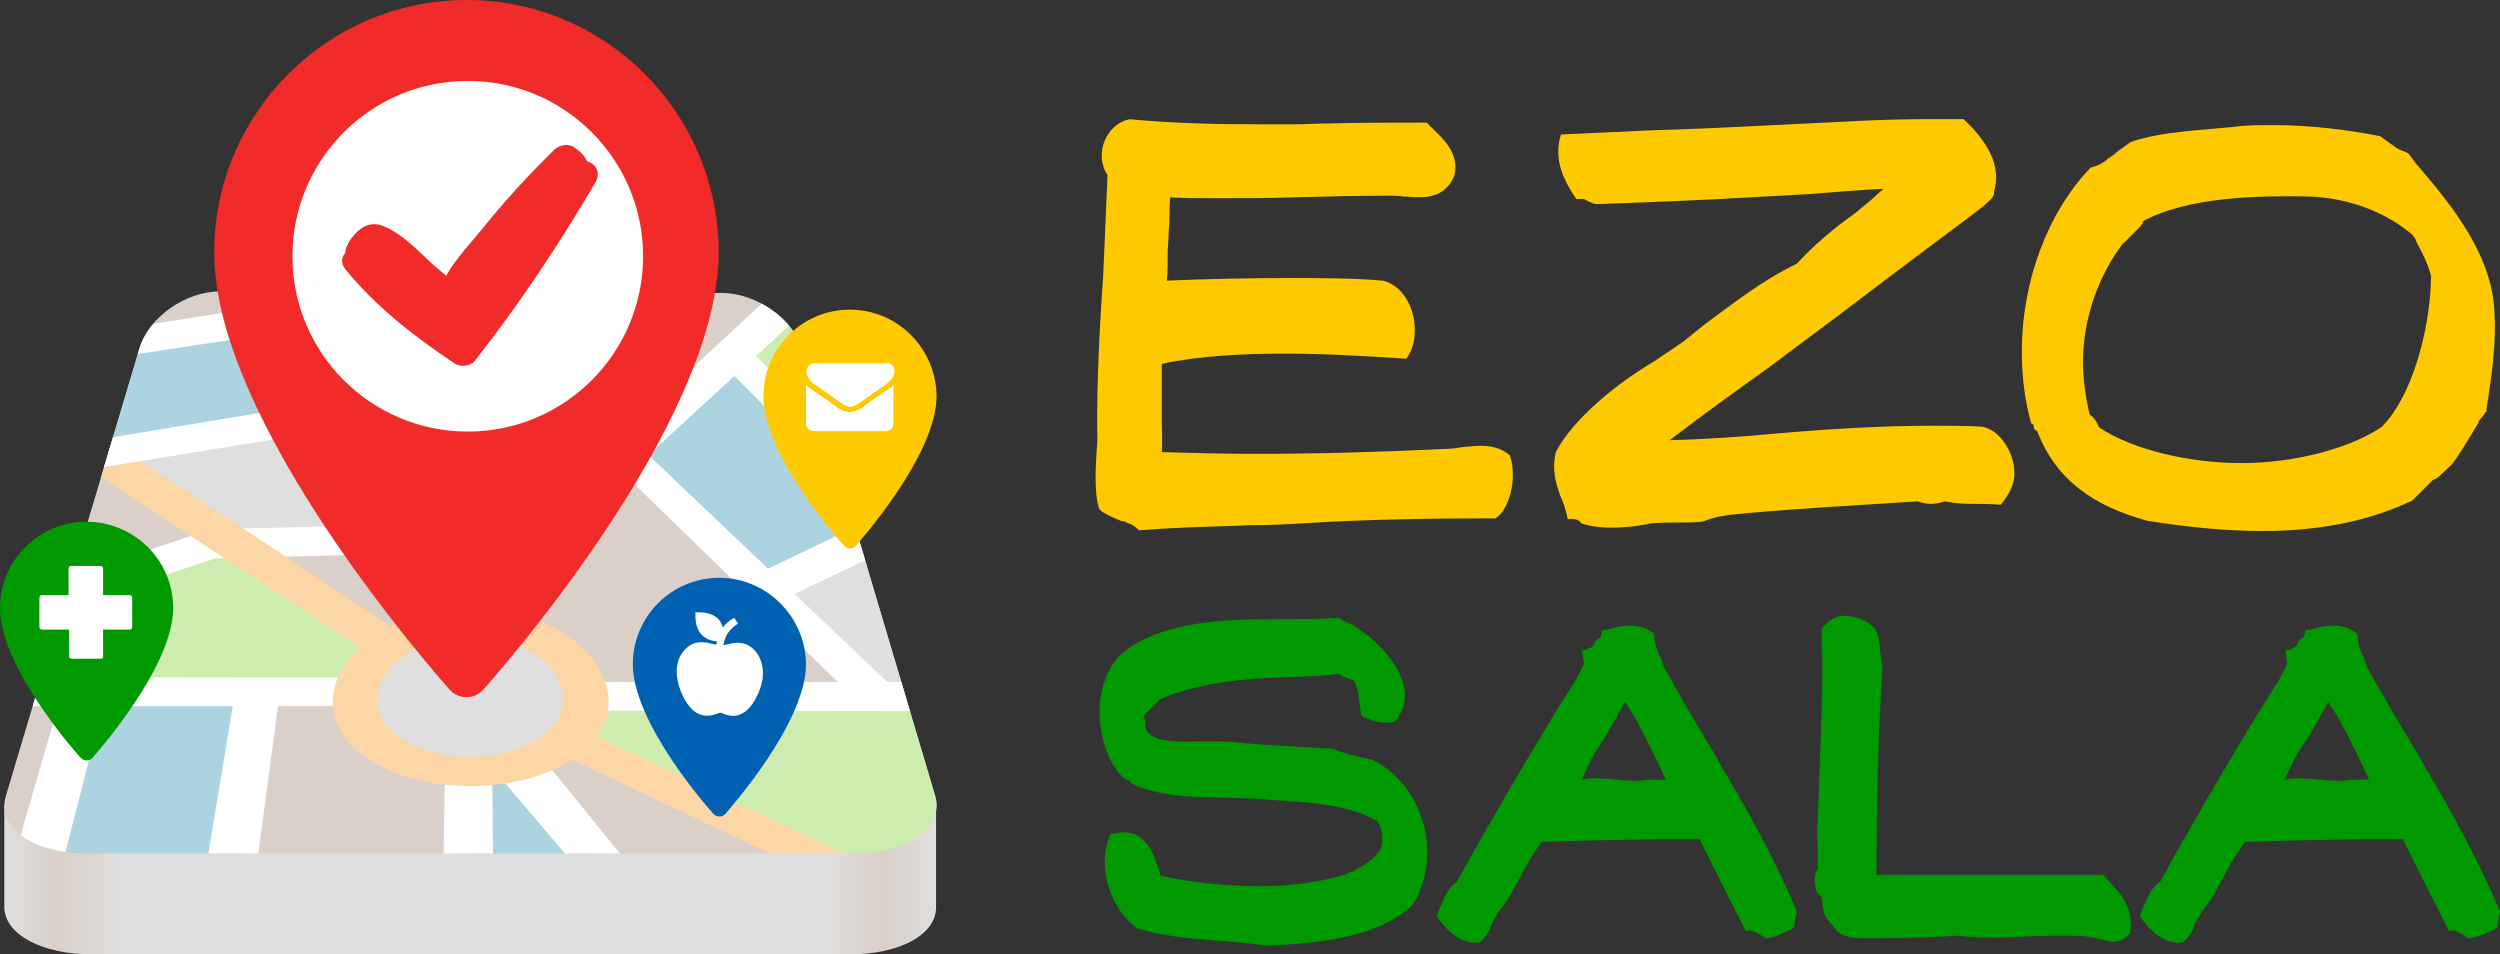 <?xml version="1.0" encoding="UTF-8" standalone="no"?>
<!-- Generator: Adobe Illustrator 24.0.1, SVG Export Plug-In . SVG Version: 6.00 Build 0)  -->

<svg
   xmlns:dc="http://purl.org/dc/elements/1.1/"
   xmlns:cc="http://creativecommons.org/ns#"
   xmlns:rdf="http://www.w3.org/1999/02/22-rdf-syntax-ns#"
   xmlns:svg="http://www.w3.org/2000/svg"
   xmlns="http://www.w3.org/2000/svg"
   xmlns:xlink="http://www.w3.org/1999/xlink"
   xmlns:sodipodi="http://sodipodi.sourceforge.net/DTD/sodipodi-0.dtd"
   xmlns:inkscape="http://www.inkscape.org/namespaces/inkscape"
   version="1.1"
   id="Calque_1"
   x="0px"
   y="0px"
   viewBox="0 0 612.7 233.9"
   xml:space="preserve"
   sodipodi:docname="ezosala.svg"
   width="612.7"
   height="233.9"
   inkscape:version="0.92.5 (2060ec1f9f, 2020-04-08)"><rect x="0" y="0" width="612.7" height="233.9" fill="#333333" stroke="none"/><defs
   id="defs566" /><sodipodi:namedview
   pagecolor="#ffffff"
   bordercolor="#666666"
   borderopacity="1"
   objecttolerance="10"
   gridtolerance="10"
   guidetolerance="10"
   inkscape:pageopacity="0"
   inkscape:pageshadow="2"
   inkscape:window-width="1920"
   inkscape:window-height="1015"
   id="namedview564"
   showgrid="false"
   fit-margin-top="0"
   fit-margin-left="0"
   fit-margin-right="0"
   fit-margin-bottom="0"
   inkscape:zoom="0.695"
   inkscape:cx="76.853597"
   inkscape:cy="105.65"
   inkscape:window-x="0"
   inkscape:window-y="452"
   inkscape:window-maximized="1"
   inkscape:current-layer="Calque_1" />
<style
   type="text/css"
   id="style2">
	.st0{fill:url(#SVGID_1_);}
	.st1{fill:#DAD0C9;}
	.st2{clip-path:url(#SVGID_3_);}
	.st3{fill:#E0DFDF;}
	.st4{clip-path:url(#SVGID_5_);}
	.st5{clip-path:url(#SVGID_7_);}
	.st6{fill:#ABD3E0;}
	.st7{clip-path:url(#SVGID_9_);}
	.st8{clip-path:url(#SVGID_11_);}
	.st9{fill:#CDECB0;}
	.st10{clip-path:url(#SVGID_13_);}
	.st11{clip-path:url(#SVGID_15_);}
	.st12{clip-path:url(#SVGID_17_);}
	.st13{clip-path:url(#SVGID_19_);}
	.st14{clip-path:url(#SVGID_21_);}
	.st15{clip-path:url(#SVGID_23_);}
	.st16{fill:#FFFFFF;}
	.st17{clip-path:url(#SVGID_25_);}
	.st18{clip-path:url(#SVGID_27_);}
	.st19{clip-path:url(#SVGID_29_);}
	.st20{clip-path:url(#SVGID_31_);}
	.st21{clip-path:url(#SVGID_33_);}
	.st22{clip-path:url(#SVGID_35_);}
	.st23{clip-path:url(#SVGID_37_);}
	.st24{clip-path:url(#SVGID_39_);}
	.st25{clip-path:url(#SVGID_41_);}
	.st26{clip-path:url(#SVGID_43_);}
	.st27{clip-path:url(#SVGID_45_);}
	.st28{clip-path:url(#SVGID_47_);}
	.st29{fill:#FCD6A5;}
	.st30{clip-path:url(#SVGID_49_);}
	.st31{clip-path:url(#SVGID_51_);fill:#E0DFDF;}
	.st32{clip-path:url(#SVGID_53_);fill:#FCD6A5;}
	.st33{clip-path:url(#SVGID_55_);}
	.st34{fill:#F12A2A;}
	.st35{fill:#009A00;}
	.st36{fill:#FFC900;}
	.st37{fill:#0060B1;}
</style>
<g
   id="g561"
   transform="translate(-93.65,-40.75)">
	<g
   id="g541">
		<g
   id="g511">
			
				<linearGradient
   id="SVGID_1_"
   gradientUnits="userSpaceOnUse"
   x1="94.708"
   y1="1543.018"
   x2="323.056"
   y2="1543.018"
   gradientTransform="translate(0,-1286.614)">
				<stop
   offset="0"
   style="stop-color:#E0DFDF"
   id="stop4" />
				<stop
   offset="0.054"
   style="stop-color:#DAD0C9"
   id="stop6" />
				<stop
   offset="0.128"
   style="stop-color:#E0DFDF"
   id="stop8" />
				<stop
   offset="0.88"
   style="stop-color:#E0DFDF"
   id="stop10" />
				<stop
   offset="0.945"
   style="stop-color:#DAD0C9"
   id="stop12" />
				<stop
   offset="1"
   style="stop-color:#E0DFDF"
   id="stop14" />
			</linearGradient>
			<path
   class="st0"
   d="M 323.06,238.16 H 94.71 v 25.12 0 c 0.26,6.48 9.12,11.37 21.55,11.37 h 185.51 c 12.56,0 21.16,-4.89 21.29,-11.37 v 0 z"
   id="path17"
   inkscape:connector-curvature="0"
   style="fill:url(#SVGID_1_)" />
			<g
   id="g509">
				<g
   id="g507">
					<g
   id="g505">
						<path
   class="st1"
   d="M 302.69,249.92 H 115.07 c -13.35,0 -22.35,-6.35 -19.97,-14.15 l 32.66,-109.35 c 2.25,-7.93 11.24,-14.28 20.1,-14.28 l 122.57,0.4 c 8.73,0 17.72,6.48 19.97,14.15 l 32.39,108.95 c 2.38,7.81 -6.61,14.28 -20.1,14.28 z"
   id="path19"
   inkscape:connector-curvature="0"
   style="fill:#dad0c9" />
						<g
   id="g503">
							<g
   id="g37">
								<g
   id="g35">
									<g
   id="g33">
										<g
   id="g31">
											<defs
   id="defs22">
												<path
   id="SVGID_2_"
   d="M 302.69,249.92 H 115.07 c -13.35,0 -22.35,-6.35 -19.97,-14.15 l 32.66,-109.35 c 2.25,-7.93 11.24,-14.28 20.1,-14.28 l 122.57,0.4 c 8.73,0 17.72,6.48 19.97,14.15 l 32.39,108.95 c 2.38,7.81 -6.61,14.28 -20.1,14.28 z"
   inkscape:connector-curvature="0" />
											</defs>
											<clipPath
   id="SVGID_3_">
												<use
   xlink:href="#SVGID_2_"
   style="overflow:visible"
   id="use24"
   x="0"
   y="0"
   width="100%"
   height="100%" />
											</clipPath>
											<g
   class="st2"
   clip-path="url(#SVGID_3_)"
   id="g29">
												<polygon
   class="st3"
   points="205.91,170.33 147.33,172.31 122.87,156.58 123.14,153.14 206.83,139.78 "
   id="polygon27"
   style="fill:#e0dfdf" />
											</g>
										</g>
									</g>
								</g>
							</g>
							<g
   id="g55">
								<g
   id="g53">
									<g
   id="g51">
										<g
   id="g49">
											<defs
   id="defs40">
												<path
   id="SVGID_4_"
   d="M 302.69,249.92 H 115.07 c -13.35,0 -22.35,-6.35 -19.97,-14.15 l 32.66,-109.35 c 2.25,-7.93 11.24,-14.28 20.1,-14.28 l 122.57,0.4 c 8.73,0 17.72,6.48 19.97,14.15 l 32.39,108.95 c 2.38,7.81 -6.61,14.28 -20.1,14.28 z"
   inkscape:connector-curvature="0" />
											</defs>
											<clipPath
   id="SVGID_5_">
												<use
   xlink:href="#SVGID_4_"
   style="overflow:visible"
   id="use42"
   x="0"
   y="0"
   width="100%"
   height="100%" />
											</clipPath>
											<g
   class="st4"
   clip-path="url(#SVGID_5_)"
   id="g47">
												<polygon
   class="st3"
   points="304.15,212.51 328.21,210.52 312.74,170.59 283.79,186.33 "
   id="polygon45"
   style="fill:#e0dfdf" />
											</g>
										</g>
									</g>
								</g>
							</g>
							<g
   id="g73">
								<g
   id="g71">
									<g
   id="g69">
										<g
   id="g67">
											<defs
   id="defs58">
												<path
   id="SVGID_6_"
   d="M 302.69,249.92 H 115.07 c -13.35,0 -22.35,-6.35 -19.97,-14.15 l 32.66,-109.35 c 2.25,-7.93 11.24,-14.28 20.1,-14.28 l 122.57,0.4 c 8.73,0 17.72,6.48 19.97,14.15 l 32.39,108.95 c 2.38,7.81 -6.61,14.28 -20.1,14.28 z"
   inkscape:connector-curvature="0" />
											</defs>
											<clipPath
   id="SVGID_7_">
												<use
   xlink:href="#SVGID_6_"
   style="overflow:visible"
   id="use60"
   x="0"
   y="0"
   width="100%"
   height="100%" />
											</clipPath>
											<g
   class="st5"
   clip-path="url(#SVGID_7_)"
   id="g65">
												<polygon
   class="st6"
   points="219.66,222.42 245.31,258.39 209.34,254.42 209.48,220.84 "
   id="polygon63"
   style="fill:#abd3e0" />
											</g>
										</g>
									</g>
								</g>
							</g>
							<g
   id="g91">
								<g
   id="g89">
									<g
   id="g87">
										<g
   id="g85">
											<defs
   id="defs76">
												<path
   id="SVGID_8_"
   d="M 302.69,249.92 H 115.07 c -13.35,0 -22.35,-6.35 -19.97,-14.15 l 32.66,-109.35 c 2.25,-7.93 11.24,-14.28 20.1,-14.28 l 122.57,0.4 c 8.73,0 17.72,6.48 19.97,14.15 l 32.39,108.95 c 2.38,7.81 -6.61,14.28 -20.1,14.28 z"
   inkscape:connector-curvature="0" />
											</defs>
											<clipPath
   id="SVGID_9_">
												<use
   xlink:href="#SVGID_8_"
   style="overflow:visible"
   id="use78"
   x="0"
   y="0"
   width="100%"
   height="100%" />
											</clipPath>
											<g
   class="st7"
   clip-path="url(#SVGID_9_)"
   id="g83">
												<polygon
   class="st6"
   points="115.2,209.73 158.44,209.86 152.09,252.83 103.57,252.83 "
   id="polygon81"
   style="fill:#abd3e0" />
											</g>
										</g>
									</g>
								</g>
							</g>
							<g
   id="g109">
								<g
   id="g107">
									<g
   id="g105">
										<g
   id="g103">
											<defs
   id="defs94">
												<path
   id="SVGID_10_"
   d="M 302.69,249.92 H 115.07 c -13.35,0 -22.35,-6.35 -19.97,-14.15 l 32.66,-109.35 c 2.25,-7.93 11.24,-14.28 20.1,-14.28 l 122.57,0.4 c 8.73,0 17.72,6.48 19.97,14.15 l 32.39,108.95 c 2.38,7.81 -6.61,14.28 -20.1,14.28 z"
   inkscape:connector-curvature="0" />
											</defs>
											<clipPath
   id="SVGID_11_">
												<use
   xlink:href="#SVGID_10_"
   style="overflow:visible"
   id="use96"
   x="0"
   y="0"
   width="100%"
   height="100%" />
											</clipPath>
											<g
   class="st8"
   clip-path="url(#SVGID_11_)"
   id="g101">
												<polygon
   class="st9"
   points="245.97,149.7 243.59,99.45 207.76,99.32 209.48,146.79 "
   id="polygon99"
   style="fill:#cdecb0" />
											</g>
										</g>
									</g>
								</g>
							</g>
							<g
   id="g127">
								<g
   id="g125">
									<g
   id="g123">
										<g
   id="g121">
											<defs
   id="defs112">
												<path
   id="SVGID_12_"
   d="M 302.69,249.92 H 115.07 c -13.35,0 -22.35,-6.35 -19.97,-14.15 l 32.66,-109.35 c 2.25,-7.93 11.24,-14.28 20.1,-14.28 l 122.57,0.4 c 8.73,0 17.72,6.48 19.97,14.15 l 32.39,108.95 c 2.38,7.81 -6.61,14.28 -20.1,14.28 z"
   inkscape:connector-curvature="0" />
											</defs>
											<clipPath
   id="SVGID_13_">
												<use
   xlink:href="#SVGID_12_"
   style="overflow:visible"
   id="use114"
   x="0"
   y="0"
   width="100%"
   height="100%" />
											</clipPath>
											<g
   class="st10"
   clip-path="url(#SVGID_13_)"
   id="g119">
												<polygon
   class="st9"
   points="286.43,143.49 307.32,162 287.62,111.62 271.36,130.66 "
   id="polygon117"
   style="fill:#cdecb0" />
											</g>
										</g>
									</g>
								</g>
							</g>
							<g
   id="g145">
								<g
   id="g143">
									<g
   id="g141">
										<g
   id="g139">
											<defs
   id="defs130">
												<path
   id="SVGID_14_"
   d="M 302.69,249.92 H 115.07 c -13.35,0 -22.35,-6.35 -19.97,-14.15 l 32.66,-109.35 c 2.25,-7.93 11.24,-14.28 20.1,-14.28 l 122.57,0.4 c 8.73,0 17.72,6.48 19.97,14.15 l 32.39,108.95 c 2.38,7.81 -6.61,14.28 -20.1,14.28 z"
   inkscape:connector-curvature="0" />
											</defs>
											<clipPath
   id="SVGID_15_">
												<use
   xlink:href="#SVGID_14_"
   style="overflow:visible"
   id="use132"
   x="0"
   y="0"
   width="100%"
   height="100%" />
											</clipPath>
											<g
   class="st11"
   clip-path="url(#SVGID_15_)"
   id="g137">
												<polygon
   class="st9"
   points="226,221.36 303.36,254.82 335.49,246.88 320.02,211.45 231.29,212.24 "
   id="polygon135"
   style="fill:#cdecb0" />
											</g>
										</g>
									</g>
								</g>
							</g>
							<g
   id="g163">
								<g
   id="g161">
									<g
   id="g159">
										<g
   id="g157">
											<defs
   id="defs148">
												<path
   id="SVGID_16_"
   d="M 302.69,249.92 H 115.07 c -13.35,0 -22.35,-6.35 -19.97,-14.15 l 32.66,-109.35 c 2.25,-7.93 11.24,-14.28 20.1,-14.28 l 122.57,0.4 c 8.73,0 17.72,6.48 19.97,14.15 l 32.39,108.95 c 2.38,7.81 -6.61,14.28 -20.1,14.28 z"
   inkscape:connector-curvature="0" />
											</defs>
											<clipPath
   id="SVGID_17_">
												<use
   xlink:href="#SVGID_16_"
   style="overflow:visible"
   id="use150"
   x="0"
   y="0"
   width="100%"
   height="100%" />
											</clipPath>
											<g
   class="st12"
   clip-path="url(#SVGID_17_)"
   id="g155">
												<polygon
   class="st6"
   points="206.04,138.33 98.81,155.65 107.53,126.56 208.55,110.83 "
   id="polygon153"
   style="fill:#abd3e0" />
											</g>
										</g>
									</g>
								</g>
							</g>
							<g
   id="g181">
								<g
   id="g179">
									<g
   id="g177">
										<g
   id="g175">
											<defs
   id="defs166">
												<path
   id="SVGID_18_"
   d="M 302.69,249.92 H 115.07 c -13.35,0 -22.35,-6.35 -19.97,-14.15 l 32.66,-109.35 c 2.25,-7.93 11.24,-14.28 20.1,-14.28 l 122.57,0.4 c 8.73,0 17.72,6.48 19.97,14.15 l 32.39,108.95 c 2.38,7.81 -6.61,14.28 -20.1,14.28 z"
   inkscape:connector-curvature="0" />
											</defs>
											<clipPath
   id="SVGID_19_">
												<use
   xlink:href="#SVGID_18_"
   style="overflow:visible"
   id="use168"
   x="0"
   y="0"
   width="100%"
   height="100%" />
											</clipPath>
											<g
   class="st13"
   clip-path="url(#SVGID_19_)"
   id="g173">
												<polygon
   class="st6"
   points="305.87,160.28 307.32,173.76 275.99,184.34 249.41,151.95 270.7,128.54 "
   id="polygon171"
   style="fill:#abd3e0" />
											</g>
										</g>
									</g>
								</g>
							</g>
							<g
   id="g199">
								<g
   id="g197">
									<g
   id="g195">
										<g
   id="g193">
											<defs
   id="defs184">
												<path
   id="SVGID_20_"
   d="M 302.69,249.92 H 115.07 c -13.35,0 -22.35,-6.35 -19.97,-14.15 l 32.66,-109.35 c 2.25,-7.93 11.24,-14.28 20.1,-14.28 l 122.57,0.4 c 8.73,0 17.72,6.48 19.97,14.15 l 32.39,108.95 c 2.38,7.81 -6.61,14.28 -20.1,14.28 z"
   inkscape:connector-curvature="0" />
											</defs>
											<clipPath
   id="SVGID_21_">
												<use
   xlink:href="#SVGID_20_"
   style="overflow:visible"
   id="use186"
   x="0"
   y="0"
   width="100%"
   height="100%" />
											</clipPath>
											<g
   class="st14"
   clip-path="url(#SVGID_21_)"
   id="g191">
												<polygon
   class="st9"
   points="190.44,200.61 180.65,211.32 87.96,210.79 86.77,194.66 145.48,174.29 "
   id="polygon189"
   style="fill:#cdecb0" />
											</g>
										</g>
									</g>
								</g>
							</g>
							<g
   id="g217">
								<g
   id="g215">
									<g
   id="g213">
										<g
   id="g211">
											<defs
   id="defs202">
												<path
   id="SVGID_22_"
   d="M 302.69,249.92 H 115.07 c -13.35,0 -22.35,-6.35 -19.97,-14.15 l 32.66,-109.35 c 2.25,-7.93 11.24,-14.28 20.1,-14.28 l 122.57,0.4 c 8.73,0 17.72,6.48 19.97,14.15 l 32.39,108.95 c 2.38,7.81 -6.61,14.28 -20.1,14.28 z"
   inkscape:connector-curvature="0" />
											</defs>
											<clipPath
   id="SVGID_23_">
												<use
   xlink:href="#SVGID_22_"
   style="overflow:visible"
   id="use204"
   x="0"
   y="0"
   width="100%"
   height="100%" />
											</clipPath>
											<g
   class="st15"
   clip-path="url(#SVGID_23_)"
   id="g209">
												<polygon
   class="st16"
   points="242.8,102.5 245.05,109.5 111.24,130 112.16,123.12 "
   id="polygon207"
   style="fill:#ffffff" />
											</g>
										</g>
									</g>
								</g>
							</g>
							<g
   id="g235">
								<g
   id="g233">
									<g
   id="g231">
										<g
   id="g229">
											<defs
   id="defs220">
												<path
   id="SVGID_24_"
   d="M 302.69,249.92 H 115.07 c -13.35,0 -22.35,-6.35 -19.97,-14.15 l 32.66,-109.35 c 2.25,-7.93 11.24,-14.28 20.1,-14.28 l 122.57,0.4 c 8.73,0 17.72,6.48 19.97,14.15 l 32.39,108.95 c 2.38,7.81 -6.61,14.28 -20.1,14.28 z"
   inkscape:connector-curvature="0" />
											</defs>
											<clipPath
   id="SVGID_25_">
												<use
   xlink:href="#SVGID_24_"
   style="overflow:visible"
   id="use222"
   x="0"
   y="0"
   width="100%"
   height="100%" />
											</clipPath>
											<g
   class="st17"
   clip-path="url(#SVGID_25_)"
   id="g227">
												<polygon
   class="st16"
   points="212.65,103.82 214.63,204.31 203.92,204.31 204.98,103.82 "
   id="polygon225"
   style="fill:#ffffff" />
											</g>
										</g>
									</g>
								</g>
							</g>
							<g
   id="g253">
								<g
   id="g251">
									<g
   id="g249">
										<g
   id="g247">
											<defs
   id="defs238">
												<path
   id="SVGID_26_"
   d="M 302.69,249.92 H 115.07 c -13.35,0 -22.35,-6.35 -19.97,-14.15 l 32.66,-109.35 c 2.25,-7.93 11.24,-14.28 20.1,-14.28 l 122.57,0.4 c 8.73,0 17.72,6.48 19.97,14.15 l 32.39,108.95 c 2.38,7.81 -6.61,14.28 -20.1,14.28 z"
   inkscape:connector-curvature="0" />
											</defs>
											<clipPath
   id="SVGID_27_">
												<use
   xlink:href="#SVGID_26_"
   style="overflow:visible"
   id="use240"
   x="0"
   y="0"
   width="100%"
   height="100%" />
											</clipPath>
											<g
   class="st18"
   clip-path="url(#SVGID_27_)"
   id="g245">
												<polygon
   class="st16"
   points="240.29,103.29 247.95,103.69 251.26,151.02 312.48,209.2 304.02,212.77 242.27,152.74 "
   id="polygon243"
   style="fill:#ffffff" />
											</g>
										</g>
									</g>
								</g>
							</g>
							<g
   id="g271">
								<g
   id="g269">
									<g
   id="g267">
										<g
   id="g265">
											<defs
   id="defs256">
												<path
   id="SVGID_28_"
   d="M 302.69,249.92 H 115.07 c -13.35,0 -22.35,-6.35 -19.97,-14.15 l 32.66,-109.35 c 2.25,-7.93 11.24,-14.28 20.1,-14.28 l 122.57,0.4 c 8.73,0 17.72,6.48 19.97,14.15 l 32.39,108.95 c 2.38,7.81 -6.61,14.28 -20.1,14.28 z"
   inkscape:connector-curvature="0" />
											</defs>
											<clipPath
   id="SVGID_29_">
												<use
   xlink:href="#SVGID_28_"
   style="overflow:visible"
   id="use258"
   x="0"
   y="0"
   width="100%"
   height="100%" />
											</clipPath>
											<g
   class="st19"
   clip-path="url(#SVGID_29_)"
   id="g263">
												<polygon
   class="st16"
   points="222.3,207.88 315.12,207.88 317.24,215.02 222.57,214.89 "
   id="polygon261"
   style="fill:#ffffff" />
											</g>
										</g>
									</g>
								</g>
							</g>
							<g
   id="g289">
								<g
   id="g287">
									<g
   id="g285">
										<g
   id="g283">
											<defs
   id="defs274">
												<path
   id="SVGID_30_"
   d="M 302.69,249.92 H 115.07 c -13.35,0 -22.35,-6.35 -19.97,-14.15 l 32.66,-109.35 c 2.25,-7.93 11.24,-14.28 20.1,-14.28 l 122.57,0.4 c 8.73,0 17.72,6.48 19.97,14.15 l 32.39,108.95 c 2.38,7.81 -6.61,14.28 -20.1,14.28 z"
   inkscape:connector-curvature="0" />
											</defs>
											<clipPath
   id="SVGID_31_">
												<use
   xlink:href="#SVGID_30_"
   style="overflow:visible"
   id="use276"
   x="0"
   y="0"
   width="100%"
   height="100%" />
											</clipPath>
											<g
   class="st20"
   clip-path="url(#SVGID_31_)"
   id="g281">
												<polygon
   class="st16"
   points="210.27,143.35 244.78,148.11 282.6,113.07 289.6,118.23 248.75,155.78 208.68,150.36 "
   id="polygon279"
   style="fill:#ffffff" />
											</g>
										</g>
									</g>
								</g>
							</g>
							<g
   id="g307">
								<g
   id="g305">
									<g
   id="g303">
										<g
   id="g301">
											<defs
   id="defs292">
												<path
   id="SVGID_32_"
   d="M 302.69,249.92 H 115.07 c -13.35,0 -22.35,-6.35 -19.97,-14.15 l 32.66,-109.35 c 2.25,-7.93 11.24,-14.28 20.1,-14.28 l 122.57,0.4 c 8.73,0 17.72,6.48 19.97,14.15 l 32.39,108.95 c 2.38,7.81 -6.61,14.28 -20.1,14.28 z"
   inkscape:connector-curvature="0" />
											</defs>
											<clipPath
   id="SVGID_33_">
												<use
   xlink:href="#SVGID_32_"
   style="overflow:visible"
   id="use294"
   x="0"
   y="0"
   width="100%"
   height="100%" />
											</clipPath>
											<g
   class="st21"
   clip-path="url(#SVGID_33_)"
   id="g299">
												<polygon
   class="st16"
   points="276.91,126.03 307.59,156.31 300.58,159.88 270.43,129.73 "
   id="polygon297"
   style="fill:#ffffff" />
											</g>
										</g>
									</g>
								</g>
							</g>
							<g
   id="g325">
								<g
   id="g323">
									<g
   id="g321">
										<g
   id="g319">
											<defs
   id="defs310">
												<path
   id="SVGID_34_"
   d="M 302.69,249.92 H 115.07 c -13.35,0 -22.35,-6.35 -19.97,-14.15 l 32.66,-109.35 c 2.25,-7.93 11.24,-14.28 20.1,-14.28 l 122.57,0.4 c 8.73,0 17.72,6.48 19.97,14.15 l 32.39,108.95 c 2.38,7.81 -6.61,14.28 -20.1,14.28 z"
   inkscape:connector-curvature="0" />
											</defs>
											<clipPath
   id="SVGID_35_">
												<use
   xlink:href="#SVGID_34_"
   style="overflow:visible"
   id="use312"
   x="0"
   y="0"
   width="100%"
   height="100%" />
											</clipPath>
											<g
   class="st22"
   clip-path="url(#SVGID_35_)"
   id="g317">
												<polygon
   class="st16"
   points="305.07,169 311.95,175.09 282.46,189.1 275.85,183.02 "
   id="polygon315"
   style="fill:#ffffff" />
											</g>
										</g>
									</g>
								</g>
							</g>
							<g
   id="g343">
								<g
   id="g341">
									<g
   id="g339">
										<g
   id="g337">
											<defs
   id="defs328">
												<path
   id="SVGID_36_"
   d="M 302.69,249.92 H 115.07 c -13.35,0 -22.35,-6.35 -19.97,-14.15 l 32.66,-109.35 c 2.25,-7.93 11.24,-14.28 20.1,-14.28 l 122.57,0.4 c 8.73,0 17.72,6.48 19.97,14.15 l 32.39,108.95 c 2.38,7.81 -6.61,14.28 -20.1,14.28 z"
   inkscape:connector-curvature="0" />
											</defs>
											<clipPath
   id="SVGID_37_">
												<use
   xlink:href="#SVGID_36_"
   style="overflow:visible"
   id="use330"
   x="0"
   y="0"
   width="100%"
   height="100%" />
											</clipPath>
											<g
   class="st23"
   clip-path="url(#SVGID_37_)"
   id="g335">
												<polygon
   class="st16"
   points="145.22,170.46 209.34,168.87 209.61,176.01 146.41,177.6 94.31,194.92 91.67,188.57 "
   id="polygon333"
   style="fill:#ffffff" />
											</g>
										</g>
									</g>
								</g>
							</g>
							<g
   id="g361">
								<g
   id="g359">
									<g
   id="g357">
										<g
   id="g355">
											<defs
   id="defs346">
												<path
   id="SVGID_38_"
   d="M 302.69,249.92 H 115.07 c -13.35,0 -22.35,-6.35 -19.97,-14.15 l 32.66,-109.35 c 2.25,-7.93 11.24,-14.28 20.1,-14.28 l 122.57,0.4 c 8.73,0 17.72,6.48 19.97,14.15 l 32.39,108.95 c 2.38,7.81 -6.61,14.28 -20.1,14.28 z"
   inkscape:connector-curvature="0" />
											</defs>
											<clipPath
   id="SVGID_39_">
												<use
   xlink:href="#SVGID_38_"
   style="overflow:visible"
   id="use348"
   x="0"
   y="0"
   width="100%"
   height="100%" />
											</clipPath>
											<g
   class="st24"
   clip-path="url(#SVGID_39_)"
   id="g353">
												<polygon
   class="st16"
   points="95.37,206.69 198.63,206.82 198.37,213.83 93.12,213.83 "
   id="polygon351"
   style="fill:#ffffff" />
											</g>
										</g>
									</g>
								</g>
							</g>
							<g
   id="g379">
								<g
   id="g377">
									<g
   id="g375">
										<g
   id="g373">
											<defs
   id="defs364">
												<path
   id="SVGID_40_"
   d="M 302.69,249.92 H 115.07 c -13.35,0 -22.35,-6.35 -19.97,-14.15 l 32.66,-109.35 c 2.25,-7.93 11.24,-14.28 20.1,-14.28 l 122.57,0.4 c 8.73,0 17.72,6.48 19.97,14.15 l 32.39,108.95 c 2.38,7.81 -6.61,14.28 -20.1,14.28 z"
   inkscape:connector-curvature="0" />
											</defs>
											<clipPath
   id="SVGID_41_">
												<use
   xlink:href="#SVGID_40_"
   style="overflow:visible"
   id="use366"
   x="0"
   y="0"
   width="100%"
   height="100%" />
											</clipPath>
											<g
   class="st25"
   clip-path="url(#SVGID_41_)"
   id="g371">
												<polygon
   class="st16"
   points="108.72,210.92 119.57,210.92 108.86,252.83 96.56,252.83 "
   id="polygon369"
   style="fill:#ffffff" />
											</g>
										</g>
									</g>
								</g>
							</g>
							<g
   id="g397">
								<g
   id="g395">
									<g
   id="g393">
										<g
   id="g391">
											<defs
   id="defs382">
												<path
   id="SVGID_42_"
   d="M 302.69,249.92 H 115.07 c -13.35,0 -22.35,-6.35 -19.97,-14.15 l 32.66,-109.35 c 2.25,-7.93 11.24,-14.28 20.1,-14.28 l 122.57,0.4 c 8.73,0 17.72,6.48 19.97,14.15 l 32.39,108.95 c 2.38,7.81 -6.61,14.28 -20.1,14.28 z"
   inkscape:connector-curvature="0" />
											</defs>
											<clipPath
   id="SVGID_43_">
												<use
   xlink:href="#SVGID_42_"
   style="overflow:visible"
   id="use384"
   x="0"
   y="0"
   width="100%"
   height="100%" />
											</clipPath>
											<g
   class="st26"
   clip-path="url(#SVGID_43_)"
   id="g389">
												<polygon
   class="st16"
   points="151.17,210.92 162.14,211.05 156.85,250.85 144.56,250.85 "
   id="polygon387"
   style="fill:#ffffff" />
											</g>
										</g>
									</g>
								</g>
							</g>
							<g
   id="g415">
								<g
   id="g413">
									<g
   id="g411">
										<g
   id="g409">
											<defs
   id="defs400">
												<path
   id="SVGID_44_"
   d="M 302.69,249.92 H 115.07 c -13.35,0 -22.35,-6.35 -19.97,-14.15 l 32.66,-109.35 c 2.25,-7.93 11.24,-14.28 20.1,-14.28 l 122.57,0.4 c 8.73,0 17.72,6.48 19.97,14.15 l 32.39,108.95 c 2.38,7.81 -6.61,14.28 -20.1,14.28 z"
   inkscape:connector-curvature="0" />
											</defs>
											<clipPath
   id="SVGID_45_">
												<use
   xlink:href="#SVGID_44_"
   style="overflow:visible"
   id="use402"
   x="0"
   y="0"
   width="100%"
   height="100%" />
											</clipPath>
											<g
   class="st27"
   clip-path="url(#SVGID_45_)"
   id="g407">
												<polygon
   class="st16"
   points="214.5,250.85 202.34,250.85 203.26,197.83 246.76,251.38 235.92,254.42 214.24,228.9 "
   id="polygon405"
   style="fill:#ffffff" />
											</g>
										</g>
									</g>
								</g>
							</g>
							<g
   id="g433">
								<g
   id="g431">
									<g
   id="g429">
										<g
   id="g427">
											<defs
   id="defs418">
												<path
   id="SVGID_46_"
   d="M 302.69,249.92 H 115.07 c -13.35,0 -22.35,-6.35 -19.97,-14.15 l 32.66,-109.35 c 2.25,-7.93 11.24,-14.28 20.1,-14.28 l 122.57,0.4 c 8.73,0 17.72,6.48 19.97,14.15 l 32.39,108.95 c 2.38,7.81 -6.61,14.28 -20.1,14.28 z"
   inkscape:connector-curvature="0" />
											</defs>
											<clipPath
   id="SVGID_47_">
												<use
   xlink:href="#SVGID_46_"
   style="overflow:visible"
   id="use420"
   x="0"
   y="0"
   width="100%"
   height="100%" />
											</clipPath>
											<g
   class="st28"
   clip-path="url(#SVGID_47_)"
   id="g425">
												<polygon
   class="st29"
   points="226.14,214.62 300.98,250.19 294.36,255.61 219.26,220.04 "
   id="polygon423"
   style="fill:#fcd6a5" />
											</g>
										</g>
									</g>
								</g>
							</g>
							<g
   id="g451">
								<g
   id="g449">
									<g
   id="g447">
										<g
   id="g445">
											<defs
   id="defs436">
												<path
   id="SVGID_48_"
   d="M 302.69,249.92 H 115.07 c -13.35,0 -22.35,-6.35 -19.97,-14.15 l 32.66,-109.35 c 2.25,-7.93 11.24,-14.28 20.1,-14.28 l 122.57,0.4 c 8.73,0 17.72,6.48 19.97,14.15 l 32.39,108.95 c 2.38,7.81 -6.61,14.28 -20.1,14.28 z"
   inkscape:connector-curvature="0" />
											</defs>
											<clipPath
   id="SVGID_49_">
												<use
   xlink:href="#SVGID_48_"
   style="overflow:visible"
   id="use438"
   x="0"
   y="0"
   width="100%"
   height="100%" />
											</clipPath>
											<g
   class="st30"
   clip-path="url(#SVGID_49_)"
   id="g443">
												<polygon
   class="st29"
   points="118.64,147.45 209.74,207.61 202.6,213.03 111.1,152.87 "
   id="polygon441"
   style="fill:#fcd6a5" />
											</g>
										</g>
									</g>
								</g>
							</g>
							<g
   id="g467">
								<g
   id="g465">
									<g
   id="g463">
										<g
   id="g461">
											<defs
   id="defs454">
												<path
   id="SVGID_50_"
   d="M 302.69,249.92 H 115.07 c -13.35,0 -22.35,-6.35 -19.97,-14.15 l 32.66,-109.35 c 2.25,-7.93 11.24,-14.28 20.1,-14.28 l 122.57,0.4 c 8.73,0 17.72,6.48 19.97,14.15 l 32.39,108.95 c 2.38,7.81 -6.61,14.28 -20.1,14.28 z"
   inkscape:connector-curvature="0" />
											</defs>
											<clipPath
   id="SVGID_51_">
												<use
   xlink:href="#SVGID_50_"
   style="overflow:visible"
   id="use456"
   x="0"
   y="0"
   width="100%"
   height="100%" />
											</clipPath>
											<path
   class="st31"
   d="m 237.24,211.58 c 0.79,10.05 -11.9,18.25 -28.3,18.25 -16.4,0 -29.09,-8.2 -28.3,-18.25 0.79,-10.05 13.49,-18.25 28.3,-18.25 14.82,0 27.51,8.2 28.3,18.25 z"
   clip-path="url(#SVGID_51_)"
   id="path459"
   inkscape:connector-curvature="0"
   style="fill:#e0dfdf" />
										</g>
									</g>
								</g>
							</g>
							<g
   id="g483">
								<g
   id="g481">
									<g
   id="g479">
										<g
   id="g477">
											<defs
   id="defs470">
												<path
   id="SVGID_52_"
   d="M 302.69,249.92 H 115.07 c -13.35,0 -22.35,-6.35 -19.97,-14.15 l 32.66,-109.35 c 2.25,-7.93 11.24,-14.28 20.1,-14.28 l 122.57,0.4 c 8.73,0 17.72,6.48 19.97,14.15 l 32.39,108.95 c 2.38,7.81 -6.61,14.28 -20.1,14.28 z"
   inkscape:connector-curvature="0" />
											</defs>
											<clipPath
   id="SVGID_53_">
												<use
   xlink:href="#SVGID_52_"
   style="overflow:visible"
   id="use472"
   x="0"
   y="0"
   width="100%"
   height="100%" />
											</clipPath>
											<path
   class="st32"
   d="m 208.95,233.4 c -19.83,0 -34.91,-9.78 -33.72,-21.82 1.19,-12.03 16.26,-21.82 33.85,-21.82 17.45,0 32.66,9.78 33.72,21.82 1.06,12.03 -14.15,21.82 -33.85,21.82 z m 0,-36.5 c -12.03,0 -22.35,6.61 -22.87,14.68 -0.53,8.07 9.65,14.68 22.74,14.68 13.09,0 23.27,-6.61 22.87,-14.68 -0.53,-8.07 -10.71,-14.68 -22.74,-14.68 z"
   clip-path="url(#SVGID_53_)"
   id="path475"
   inkscape:connector-curvature="0"
   style="fill:#fcd6a5" />
										</g>
									</g>
								</g>
							</g>
							<g
   id="g501">
								<g
   id="g499">
									<g
   id="g497">
										<g
   id="g495">
											<defs
   id="defs486">
												<path
   id="SVGID_54_"
   d="M 302.69,249.92 H 115.07 c -13.35,0 -22.35,-6.35 -19.97,-14.15 l 32.66,-109.35 c 2.25,-7.93 11.24,-14.28 20.1,-14.28 l 122.57,0.4 c 8.73,0 17.72,6.48 19.97,14.15 l 32.39,108.95 c 2.38,7.81 -6.61,14.28 -20.1,14.28 z"
   inkscape:connector-curvature="0" />
											</defs>
											<clipPath
   id="SVGID_55_">
												<use
   xlink:href="#SVGID_54_"
   style="overflow:visible"
   id="use488"
   x="0"
   y="0"
   width="100%"
   height="100%" />
											</clipPath>
											<g
   class="st33"
   clip-path="url(#SVGID_55_)"
   id="g493">
												<polygon
   class="st16"
   points="207.89,133.57 209.74,140.44 104.36,157.63 104.76,150.63 "
   id="polygon491"
   style="fill:#ffffff" />
											</g>
										</g>
									</g>
								</g>
							</g>
						</g>
					</g>
				</g>
			</g>
		</g>
		<path
   class="st34"
   d="m 208.02,40.75 c -34.11,0 -61.88,27.77 -61.88,61.88 0,42.31 55.4,104.46 57.65,107.1 2.25,2.51 6.08,2.51 8.33,0 2.38,-2.64 57.65,-64.79 57.65,-107.1 0,-34.12 -27.63,-61.88 -61.75,-61.88 z"
   id="path513"
   inkscape:connector-curvature="0"
   style="fill:#f12a2a" />
		<path
   class="st35"
   d="m 114.81,168.61 c -11.64,0 -21.16,9.52 -21.16,21.16 0,14.54 18.91,35.83 19.83,36.76 0.79,0.79 2.12,0.79 2.78,0 0.79,-0.93 19.83,-22.21 19.83,-36.76 0,-11.64 -9.52,-21.16 -21.28,-21.16 z"
   id="path515"
   inkscape:connector-curvature="0"
   style="fill:#009a00" />
		<path
   class="st36"
   d="m 301.9,116.64 c -11.64,0 -21.16,9.52 -21.16,21.16 0,14.54 18.91,35.83 19.83,36.76 0.79,0.79 2.12,0.79 2.78,0 0.79,-0.93 19.83,-22.21 19.83,-36.76 -0.12,-11.64 -9.51,-21.16 -21.28,-21.16 z"
   id="path517"
   inkscape:connector-curvature="0"
   style="fill:#ffc900" />
		<path
   class="st37"
   d="m 269.9,182.36 c -11.64,0 -21.16,9.52 -21.16,21.16 0,14.54 18.91,35.83 19.83,36.76 0.79,0.79 2.12,0.79 2.78,0 0.79,-0.93 19.83,-22.21 19.83,-36.76 -0.12,-11.64 -9.64,-21.16 -21.28,-21.16 z"
   id="path519"
   inkscape:connector-curvature="0"
   style="fill:#0060b1" />
		<g
   id="g525">
			<g
   id="g523">
				<path
   class="st16"
   d="m 279.29,201 c -2.51,-3.57 -5.69,-2.78 -7.67,-2.25 -0.26,0 -0.4,0.13 -0.66,0.13 0.26,-2.25 1.45,-3.97 3.57,-5.29 l -0.93,-1.45 c -1.19,0.66 -2.12,1.45 -2.78,2.38 -0.26,-0.79 -0.66,-1.59 -1.19,-2.12 -1.06,-1.06 -2.64,-1.59 -4.76,-1.59 h -0.79 v 0.79 c 0,2.12 0.53,3.7 1.59,4.76 0.93,0.93 2.12,1.45 3.7,1.59 0,0.26 -0.13,0.53 -0.13,0.79 -0.26,0 -0.53,-0.13 -0.79,-0.13 -2.12,-0.53 -5.16,-1.32 -7.67,2.25 -1.19,1.72 -1.59,4.1 -1.06,6.74 0.66,3.17 2.51,6.48 4.36,7.67 2.25,1.45 4.1,0.79 5.29,0.4 0.26,-0.13 0.66,-0.26 0.79,-0.26 0.13,0 0.53,0.13 0.79,0.26 0.66,0.26 1.45,0.53 2.38,0.53 0.79,0 1.85,-0.26 2.78,-0.93 1.85,-1.19 3.7,-4.5 4.36,-7.67 0.41,-2.5 0.01,-4.75 -1.18,-6.6 z"
   id="path521"
   inkscape:connector-curvature="0"
   style="fill:#ffffff" />
			</g>
		</g>
		<g
   id="g533">
			<g
   id="g531">
				<path
   class="st16"
   d="m 293.17,134.89 c 0.26,0.13 1.06,0.79 2.51,1.72 1.32,0.93 2.38,1.72 3.17,2.25 0.13,0 0.26,0.13 0.53,0.4 0.26,0.13 0.53,0.4 0.66,0.4 0.13,0.13 0.4,0.26 0.66,0.4 0.26,0.14 0.53,0.26 0.66,0.26 0.26,0.13 0.4,0.13 0.66,0.13 v 0 0 c 0.13,0 0.4,0 0.66,-0.13 0.26,-0.13 0.4,-0.13 0.66,-0.26 0.26,-0.13 0.4,-0.26 0.66,-0.4 0.13,-0.13 0.4,-0.26 0.66,-0.4 0.26,-0.13 0.4,-0.26 0.53,-0.4 0.79,-0.53 2.64,-1.85 5.69,-3.97 0.53,-0.4 1.06,-0.93 1.45,-1.45 0.39,-0.52 0.53,-1.19 0.53,-1.85 0,-0.53 -0.13,-0.93 -0.53,-1.32 -0.4,-0.4 -0.79,-0.53 -1.32,-0.53 h -17.72 c -0.66,0 -1.06,0.26 -1.45,0.66 -0.4,0.4 -0.53,0.93 -0.53,1.59 0,0.53 0.26,1.06 0.66,1.59 0.28,0.52 0.68,0.91 1.2,1.31 z"
   id="path527"
   inkscape:connector-curvature="0"
   style="fill:#ffffff" />
				<path
   class="st16"
   d="m 311.42,136.08 c -2.64,1.72 -4.63,3.17 -5.95,4.1 -0.4,0.4 -0.79,0.66 -1.06,0.79 -0.27,0.13 -0.66,0.4 -1.19,0.53 -0.53,0.13 -0.93,0.26 -1.32,0.26 v 0 0 c -0.4,0 -0.79,-0.13 -1.32,-0.26 -0.53,-0.13 -0.79,-0.4 -1.19,-0.53 -0.26,-0.13 -0.66,-0.4 -1.06,-0.79 -1.06,-0.79 -3.04,-2.12 -5.95,-4.1 -0.4,-0.26 -0.93,-0.66 -1.19,-1.06 v 9.52 c 0,0.53 0.13,0.93 0.53,1.32 0.4,0.4 0.79,0.53 1.32,0.53 h 17.72 c 0.53,0 0.93,-0.13 1.32,-0.53 0.4,-0.4 0.53,-0.79 0.53,-1.32 v -9.52 c -0.26,0.4 -0.66,0.8 -1.19,1.06 z"
   id="path529"
   inkscape:connector-curvature="0"
   style="fill:#ffffff" />
			</g>
		</g>
		<path
   class="st16"
   d="m 118.38,202.19 h -7.14 c -0.4,0 -0.66,-0.26 -0.66,-0.66 v -6.48 h -6.61 c -0.4,0 -0.66,-0.26 -0.66,-0.66 v -7.14 c 0,-0.4 0.26,-0.66 0.66,-0.66 h 6.48 v -6.48 c 0,-0.4 0.26,-0.66 0.66,-0.66 h 7.14 c 0.4,0 0.66,0.26 0.66,0.66 v 6.48 h 6.48 c 0.4,0 0.66,0.26 0.66,0.66 v 7.14 c 0,0.4 -0.26,0.66 -0.66,0.66 h -6.48 v 6.48 c 0.13,0.4 -0.14,0.66 -0.53,0.66 z"
   id="path535"
   inkscape:connector-curvature="0"
   style="fill:#ffffff" />
		<circle
   class="st16"
   cx="208.29"
   cy="103.55"
   r="42.97"
   id="circle537"
   style="fill:#ffffff" />
		<path
   class="st34"
   d="m 237.51,80.28 c -0.66,-1.45 -1.45,-2.25 -3.17,-3.44 -1.45,-1.06 -3.7,-0.53 -4.89,0.66 -6.21,6.08 -12.16,12.56 -17.59,19.3 -2.64,3.31 -6.48,7.27 -8.86,11.5 -1.19,-0.93 -2.25,-1.85 -3.31,-2.78 -3.44,-3.17 -7.14,-7.14 -11.5,-9.12 -3.57,-1.72 -6.21,-0.13 -8.46,2.78 -0.66,0.93 -1.45,2.38 -1.45,3.57 -0.93,0.93 -1.19,2.51 0,3.97 7.54,9.26 16.92,16.53 26.84,23.14 1.32,0.93 3.83,0.66 4.89,-0.66 10.71,-13.62 20.76,-28.69 29.49,-43.63 1.58,-2.64 -0.01,-4.76 -1.99,-5.29 z"
   id="path539"
   inkscape:connector-curvature="0"
   style="fill:#f12a2a" />
	</g>
	<g
   id="g549">
		<path
   class="st36"
   d="m 445.59,73.09 c 2.91,2.71 5.83,6.45 4.37,11.03 -2.5,5.41 -7.49,5.2 -11.65,4.79 h -0.83 c -1.04,-0.21 -2.08,-0.21 -2.91,-0.21 -7.7,0 -16.02,0.21 -24.14,0.42 -5.83,0.21 -13.74,0.21 -18.94,0.21 -4.58,0 -7.49,0 -11.03,-0.21 -0.21,1.67 -0.21,3.95 -0.21,5.83 0,1.25 -0.21,2.08 -0.21,3.33 0,1.46 -0.21,2.91 -0.21,4.37 0,2.71 0,5 -0.21,6.87 10.61,-0.42 20.19,-0.63 29.76,-0.63 7.7,0 15.82,0 23.1,0.63 4.79,1.04 7.91,6.45 7.91,12.07 0,2.29 -0.42,4.79 -2.08,7.08 -9.16,-0.62 -19.77,-1.25 -29.34,-1.25 -10.41,0 -20.81,0.42 -30.59,2.5 v 13.94 c 0,2.91 0.21,4.58 0,7.7 7.7,0.21 14.57,0.42 22.89,0.42 14.78,0 30.59,-0.42 47.45,-1.25 0.83,0 2.08,-0.21 3.54,-0.42 4.16,-0.42 8.12,-0.83 11.45,2.08 1.87,5.83 -0.21,13.32 -3.54,15.4 -14.78,0 -31.84,0.21 -47.66,1.25 -3.75,0.21 -7.91,0.42 -11.65,0.42 -2.08,0 -4.16,0.21 -6.03,0.21 -6.66,0.21 -14.36,0.42 -22.06,1.04 -1.25,-1.25 -1.87,-1.46 -2.5,-1.67 -0.21,0 -0.83,-0.42 -0.83,-0.42 -0.21,0 -0.83,-0.21 -1.04,-0.21 -2.08,-0.83 -4.37,-1.87 -5.2,-2.71 -0.83,-1.66 -1.04,-4.99 -1.04,-8.32 0,-2.29 0.21,-5.83 0.42,-8.12 v -1.04 c -0.21,-13.74 0.62,-28.09 1.46,-40.37 l 1.04,-24.14 c -3.54,-5.62 0,-12.69 5.41,-13.74 10.82,1.04 21.64,1.25 32.26,1.25 h 8.32 c 2.91,0 5.41,-0.21 8.32,-0.21 6.87,-0.21 17.9,-0.21 23.93,-0.21 z"
   id="path543"
   inkscape:connector-curvature="0"
   style="fill:#ffc900" />
		<path
   class="st36"
   d="m 502.85,148.63 c 8.74,-0.21 17.48,-0.83 26.64,-1.67 11.86,-1.04 25.39,-1.87 37.67,-1.87 3.95,0 8.53,0 12.07,0.21 4.58,0.63 8.12,6.45 8.12,11.45 0,2.5 -1.04,4.79 -3.33,7.7 -2.5,-0.21 -4.79,-0.21 -7.08,-0.21 -2.91,0 -4.37,-0.21 -6.66,-0.62 -2.5,0.83 -4.37,0.83 -6.66,0 -16.02,1.04 -34.75,2.08 -46.2,3.33 -1.46,0.21 -2.71,0.42 -4.16,0.83 l -2.5,0.83 c -2.08,0.21 -3.95,0.21 -6.45,0.21 -2.08,0 -3.95,0 -6.04,0.21 l -2.29,0.42 c -2.29,0.42 -5.2,0.62 -7.7,0.62 -2.08,0 -4.37,-0.21 -7.08,-1.04 -0.42,-0.63 -0.83,-1.25 -3.33,-1.04 -0.42,-2.08 -1.04,-4.16 -1.87,-5.83 -1.04,-3.12 -2.08,-6.24 -1.04,-10.61 4.16,-8.12 15.19,-17.06 24.14,-22.27 l 7.08,-4.79 5.41,-4.37 c 6.87,-5 13.53,-10.41 22.48,-14.78 3.95,-4.37 9.36,-8.95 14.15,-12.28 1.46,-1.25 3.95,-3.12 5.83,-4.99 l 1.25,-1.04 c -5.41,0.21 -12.49,0.83 -17.69,1.25 l -11.24,0.62 c -13.73,0.83 -29.34,1.46 -41.2,1.87 -1.25,0 -2.5,-0.83 -3.33,-1.25 h -1.87 c -2.71,-3.95 -5.83,-9.57 -3.75,-15.82 l 22.68,-1.04 c 8.53,-0.21 16.86,-0.63 25.18,-1.04 l 25.39,-1.25 c 3.95,-0.21 11.03,-0.42 16.86,-0.42 h 8.53 c 3.75,3.54 9.78,9.99 7.49,17.69 0.21,2.5 -1.25,2.29 -37.25,29.76 l -18.11,13.53 c -8.74,6.25 -15.4,11.04 -24.14,17.7 z"
   id="path545"
   inkscape:connector-curvature="0"
   style="fill:#ffc900" />
		<path
   class="st36"
   d="m 591.45,144.47 c -1.66,-5.83 -2.29,-11.86 -2.29,-17.48 0,-17.48 6.45,-34.34 16.86,-45.16 2.29,-0.62 3.12,-1.25 4.16,-2.08 h -0.21 l 0.42,-0.21 1.87,-1.25 h -0.21 l 3.75,-2.71 c 5.83,-2.08 13.53,-2.71 20.81,-3.33 l 4.58,-0.42 c 2.91,-0.42 6.87,-0.42 9.57,-0.42 9.57,0 18.73,1.25 26.22,2.71 l 3.75,2.71 c 0.21,0.21 1.04,0.63 3.12,1.46 l 1.87,2.5 c 7.28,8.53 17.9,20.81 19.15,34.75 0.83,9.57 -0.83,18.73 -1.87,25.81 0,0.21 -0.83,1.46 -1.25,1.87 -0.21,0.42 -0.63,0.42 -0.63,1.04 -2.5,4.16 -4.79,8.12 -6.66,10.41 l -3.12,2.91 c -0.42,0.42 -1.04,0.62 -1.46,0.83 l -4.99,4.99 c -11.24,5.41 -23.93,7.49 -36.63,7.49 -9.57,0 -19.15,-1.04 -28.3,-2.5 -13.11,-3.54 -22.48,-9.99 -27.05,-22.06 -0.42,0 -0.83,-0.42 -0.83,-1.25 0,0 -0.21,0.21 0,-0.21 z M 618.5,95.15 c 1.25,-0.42 -0.83,1.67 -2.5,3.33 l -1.87,1.87 v -0.21 c -6.03,7.91 -9.99,18.31 -9.99,29.55 0,3.54 0.62,8.53 1.67,12.69 1.04,0.62 1.66,1.67 2.29,3.12 8.12,5.41 21.85,8.74 34.96,8.74 12.9,0 26.64,-3.54 34.75,-9.16 h -0.21 c 6.87,-6.87 11.65,-22.89 11.86,-36.63 -0.62,-2.71 -2.08,-5.62 -3.54,-8.32 l -0.42,-1.04 c -0.21,-0.21 -0.42,-0.42 -0.42,-0.62 -6.03,-5.2 -14.78,-9.16 -25.6,-9.57 -12.26,-0.21 -29.74,0 -40.98,6.25 z m 84.49,46.2 c 0.21,0 0.21,0.21 0,0.41 z"
   id="path547"
   inkscape:connector-curvature="0"
   style="fill:#ffc900" />
	</g>
	<g
   id="g559">
		<path
   class="st35"
   d="m 424.67,193.62 c 5.35,3.08 13.28,10.37 13.28,17.5 0,2.11 -0.65,4.21 -2.27,6.32 -2.59,1.13 -6.48,-0.16 -8.42,-1.3 l -0.49,-3.73 c -0.16,-1.94 -0.65,-3.73 -1.3,-4.86 l -2.59,-0.97 c -0.16,0 -0.49,-0.16 -0.97,-0.65 -4.54,0.49 -9.4,0.65 -13.77,0.81 -10.21,0.32 -21.06,1.46 -30.13,5.35 l -3.89,3.89 c 0,0.32 -0.16,0.81 -0.32,1.3 0.16,-0.16 0.32,-0.32 0.65,-0.16 -1.13,5.67 6.64,5.51 13.28,5.35 h 2.43 c 1.94,0 4.37,0 5.83,0.16 4.7,0.49 10.37,0.81 15.55,1.13 l 8.59,0.49 c 2.43,0.97 5.83,1.94 9.4,2.59 8.42,3.56 13.93,13.12 13.93,22.84 0,4.21 -1.13,8.91 -3.56,12.8 -8.59,8.1 -22.84,9.4 -35.64,10.04 -3.73,-0.49 -7.13,-0.81 -10.53,-1.13 -0.81,0 -1.78,-0.16 -2.59,-0.16 -6.16,-0.49 -12.96,-1.13 -18.63,-2.92 -4.37,-2.92 -8.1,-9.23 -8.1,-16.36 0,-1.94 0.32,-4.21 1.3,-6.64 7.94,-2.43 10.21,3.4 11.99,8.59 0.16,0.65 0.32,1.3 0.32,1.46 7.29,1.62 16.2,2.59 24.46,2.59 6.97,0 14.9,-0.97 21.06,-2.92 h -0.16 l 1.46,-0.65 v 0.16 c 2.92,-1.62 5.99,-3.24 7.45,-6.15 l -0.16,0.16 c 0.65,-2.43 0.16,-5.51 -1.13,-6.64 -5.99,-3.56 -14.42,-4.37 -22.03,-4.86 L 402,236.56 c -2.75,-0.16 -6.8,-0.32 -9.23,-0.32 -7.78,-0.16 -15.07,-0.32 -22.03,-3.56 l -0.16,-0.65 c -0.16,0 -0.65,0 -1.78,-0.81 -3.56,-3.56 -5.67,-9.88 -5.67,-16.2 0,-4.7 1.46,-9.4 4.21,-12.8 4.37,-5.02 13.45,-7.78 20.74,-8.75 6.8,-0.97 13.93,-0.97 19.6,-0.97 4.54,0 9.23,0 13.93,-0.32 l 2.43,1.3 z"
   id="path551"
   inkscape:connector-curvature="0"
   style="fill:#009a00" />
		<path
   class="st35"
   d="m 499.18,197.34 c 0,1.3 0.65,3.08 1.62,5.02 l 0.65,1.78 -0.16,-0.16 c 4.05,7.29 8.1,14.26 12.47,21.38 l 2.59,4.7 v -0.16 c 6.32,10.85 12.31,21.55 17.66,34.18 0,0 -0.32,1.46 -0.49,2.43 0,0.32 -0.16,1.13 -0.16,1.46 -1.94,1.3 -4.37,2.43 -6.97,2.75 -2.75,-1.78 -3.4,-2.11 -4.86,-1.78 l -5.35,-10.53 -3.24,-6.48 -2.75,-5.51 h -5.02 c -10.37,0 -22.68,0.32 -33.69,0.65 -2.43,3.4 -3.4,5.18 -4.54,7.29 -2.92,5.51 -3.73,6.8 -4.54,7.94 -1.13,1.3 -1.94,2.43 -3.56,5.67 H 459 c -0.49,1.13 -1.13,2.43 -2.75,3.73 -4.86,0.65 -8.42,-3.4 -10.53,-6.48 l 1.3,-3.08 c 0.81,-1.94 1.62,-3.89 3.73,-5.35 l -0.16,0.32 c 7.45,-13.61 15.71,-27.7 23.97,-41.31 l 5.51,-8.75 -0.16,0.16 c 0.49,-1.13 1.3,-2.11 1.62,-3.24 v 0.16 c 0,-0.16 0.16,-0.16 0.16,-0.49 0,-0.16 0.49,1.3 -0.32,-3.56 0.97,0.32 3.4,-1.13 3.08,-1.78 0.49,-0.81 0.97,-1.3 1.46,-1.3 0,-0.49 0.16,-0.81 0.49,-1.78 l 1.94,-0.32 c 1.3,-0.49 2.92,-0.81 4.86,-0.81 1.94,0 3.89,0.49 5.83,1.94 z m -17.98,34.51 c 4.7,-1.13 12.31,0.97 16.2,0 h 4.54 c -2.43,-5.18 -4.7,-10.04 -7.61,-15.23 l -2.43,-3.89 c -1.62,3.08 -3.73,6.8 -5.83,10.21 v -0.16 c -0.65,1.13 -1.62,2.43 -2.27,3.73 z m 0,0"
   id="path553"
   inkscape:connector-curvature="0"
   style="fill:#009a00" />
		<path
   class="st35"
   d="m 609.16,255.17 2.43,2.75 c 2.59,2.59 5.02,6.32 4.05,11.66 -2.43,2.59 -4.37,2.11 -6.64,1.46 -0.16,0 -0.49,-0.16 -0.65,-0.16 l -2.27,-0.49 c -1.94,-0.32 -4.37,-0.32 -6.32,-0.32 -2.59,0 -5.51,0 -8.59,0.16 -2.43,0.16 -6.16,0.32 -8.59,0.32 -2.92,0 -6.64,-0.16 -9.4,-0.49 -6.32,0.49 -15.23,0.65 -22.36,0.65 h -0.97 c -2.11,-0.16 -4.54,-0.32 -5.99,-1.78 l -1.46,-1.94 v 0.16 c -0.81,-0.81 -1.62,-2.11 -1.78,-3.08 l 0.16,0.16 c -0.49,-0.97 -0.49,-1.78 -0.49,-2.43 0,-0.32 0,-0.97 -0.49,-1.62 v 0.16 c -0.81,-0.81 -1.13,-1.13 -1.3,-2.92 -0.16,-1.3 0,-2.11 0.16,-2.59 0,-0.32 0,-0.49 0.32,-0.81 v 0.16 c 0,-0.16 0.16,-0.16 0.16,-0.49 v -5.35 c -0.16,-1.62 -0.16,-4.86 0,-6.48 v -1.78 c 0,-0.81 0.16,-1.78 0.16,-2.43 l 0.32,-9.23 c 0.32,-8.1 0.65,-17.01 0.65,-25.27 0,-1.46 -0.16,-2.92 -0.16,-4.37 v -3.89 c 1.78,-2.27 3.56,-3.24 5.51,-3.24 2.92,0 5.83,1.3 7.61,3.24 0.97,1.78 1.13,3.73 1.3,6.16 l 0.49,3.56 c -1.13,16.85 -1.46,33.37 -1.46,50.54 h 55.6 z"
   id="path555"
   inkscape:connector-curvature="0"
   style="fill:#009a00" />
		<path
   class="st35"
   d="m 671.52,197.34 c 0,1.3 0.65,3.08 1.62,5.02 l 0.65,1.78 -0.16,-0.16 c 4.05,7.29 8.1,14.26 12.47,21.38 l 2.59,4.7 v -0.16 c 6.32,10.85 12.31,21.55 17.66,34.18 0,0 -0.32,1.46 -0.49,2.43 0,0.32 -0.16,1.13 -0.16,1.46 -1.94,1.3 -4.37,2.43 -6.97,2.75 -2.75,-1.78 -3.4,-2.11 -4.86,-1.78 l -5.35,-10.53 -3.24,-6.48 -2.75,-5.51 h -5.02 c -10.37,0 -22.68,0.32 -33.69,0.65 -2.43,3.4 -3.4,5.18 -4.54,7.29 -2.92,5.51 -3.73,6.8 -4.54,7.94 -1.13,1.3 -1.94,2.43 -3.56,5.67 h 0.16 c -0.49,1.13 -1.13,2.43 -2.75,3.73 -4.86,0.65 -8.42,-3.4 -10.53,-6.48 l 1.3,-3.08 c 0.81,-1.94 1.62,-3.89 3.73,-5.35 l -0.16,0.32 c 7.45,-13.61 15.71,-27.7 23.97,-41.31 l 5.51,-8.75 -0.16,0.16 c 0.49,-1.13 1.3,-2.11 1.62,-3.24 v 0.16 c 0,-0.16 0.16,-0.16 0.16,-0.49 0,-0.16 0.49,1.3 -0.32,-3.56 0.97,0.32 3.4,-1.13 3.08,-1.78 0.49,-0.81 0.97,-1.3 1.46,-1.3 0,-0.49 0.16,-0.81 0.49,-1.78 l 1.94,-0.32 c 1.3,-0.49 2.92,-0.81 4.86,-0.81 1.94,0 3.89,0.49 5.83,1.94 z m -17.98,34.51 c 4.7,-1.13 12.31,0.97 16.2,0 h 4.54 c -2.43,-5.18 -4.7,-10.04 -7.61,-15.23 l -2.43,-3.89 c -1.62,3.08 -3.73,6.8 -5.83,10.21 v -0.16 c -0.65,1.13 -1.62,2.43 -2.27,3.73 z m 0,0"
   id="path557"
   inkscape:connector-curvature="0"
   style="fill:#009a00" />
	</g>
</g>
</svg>